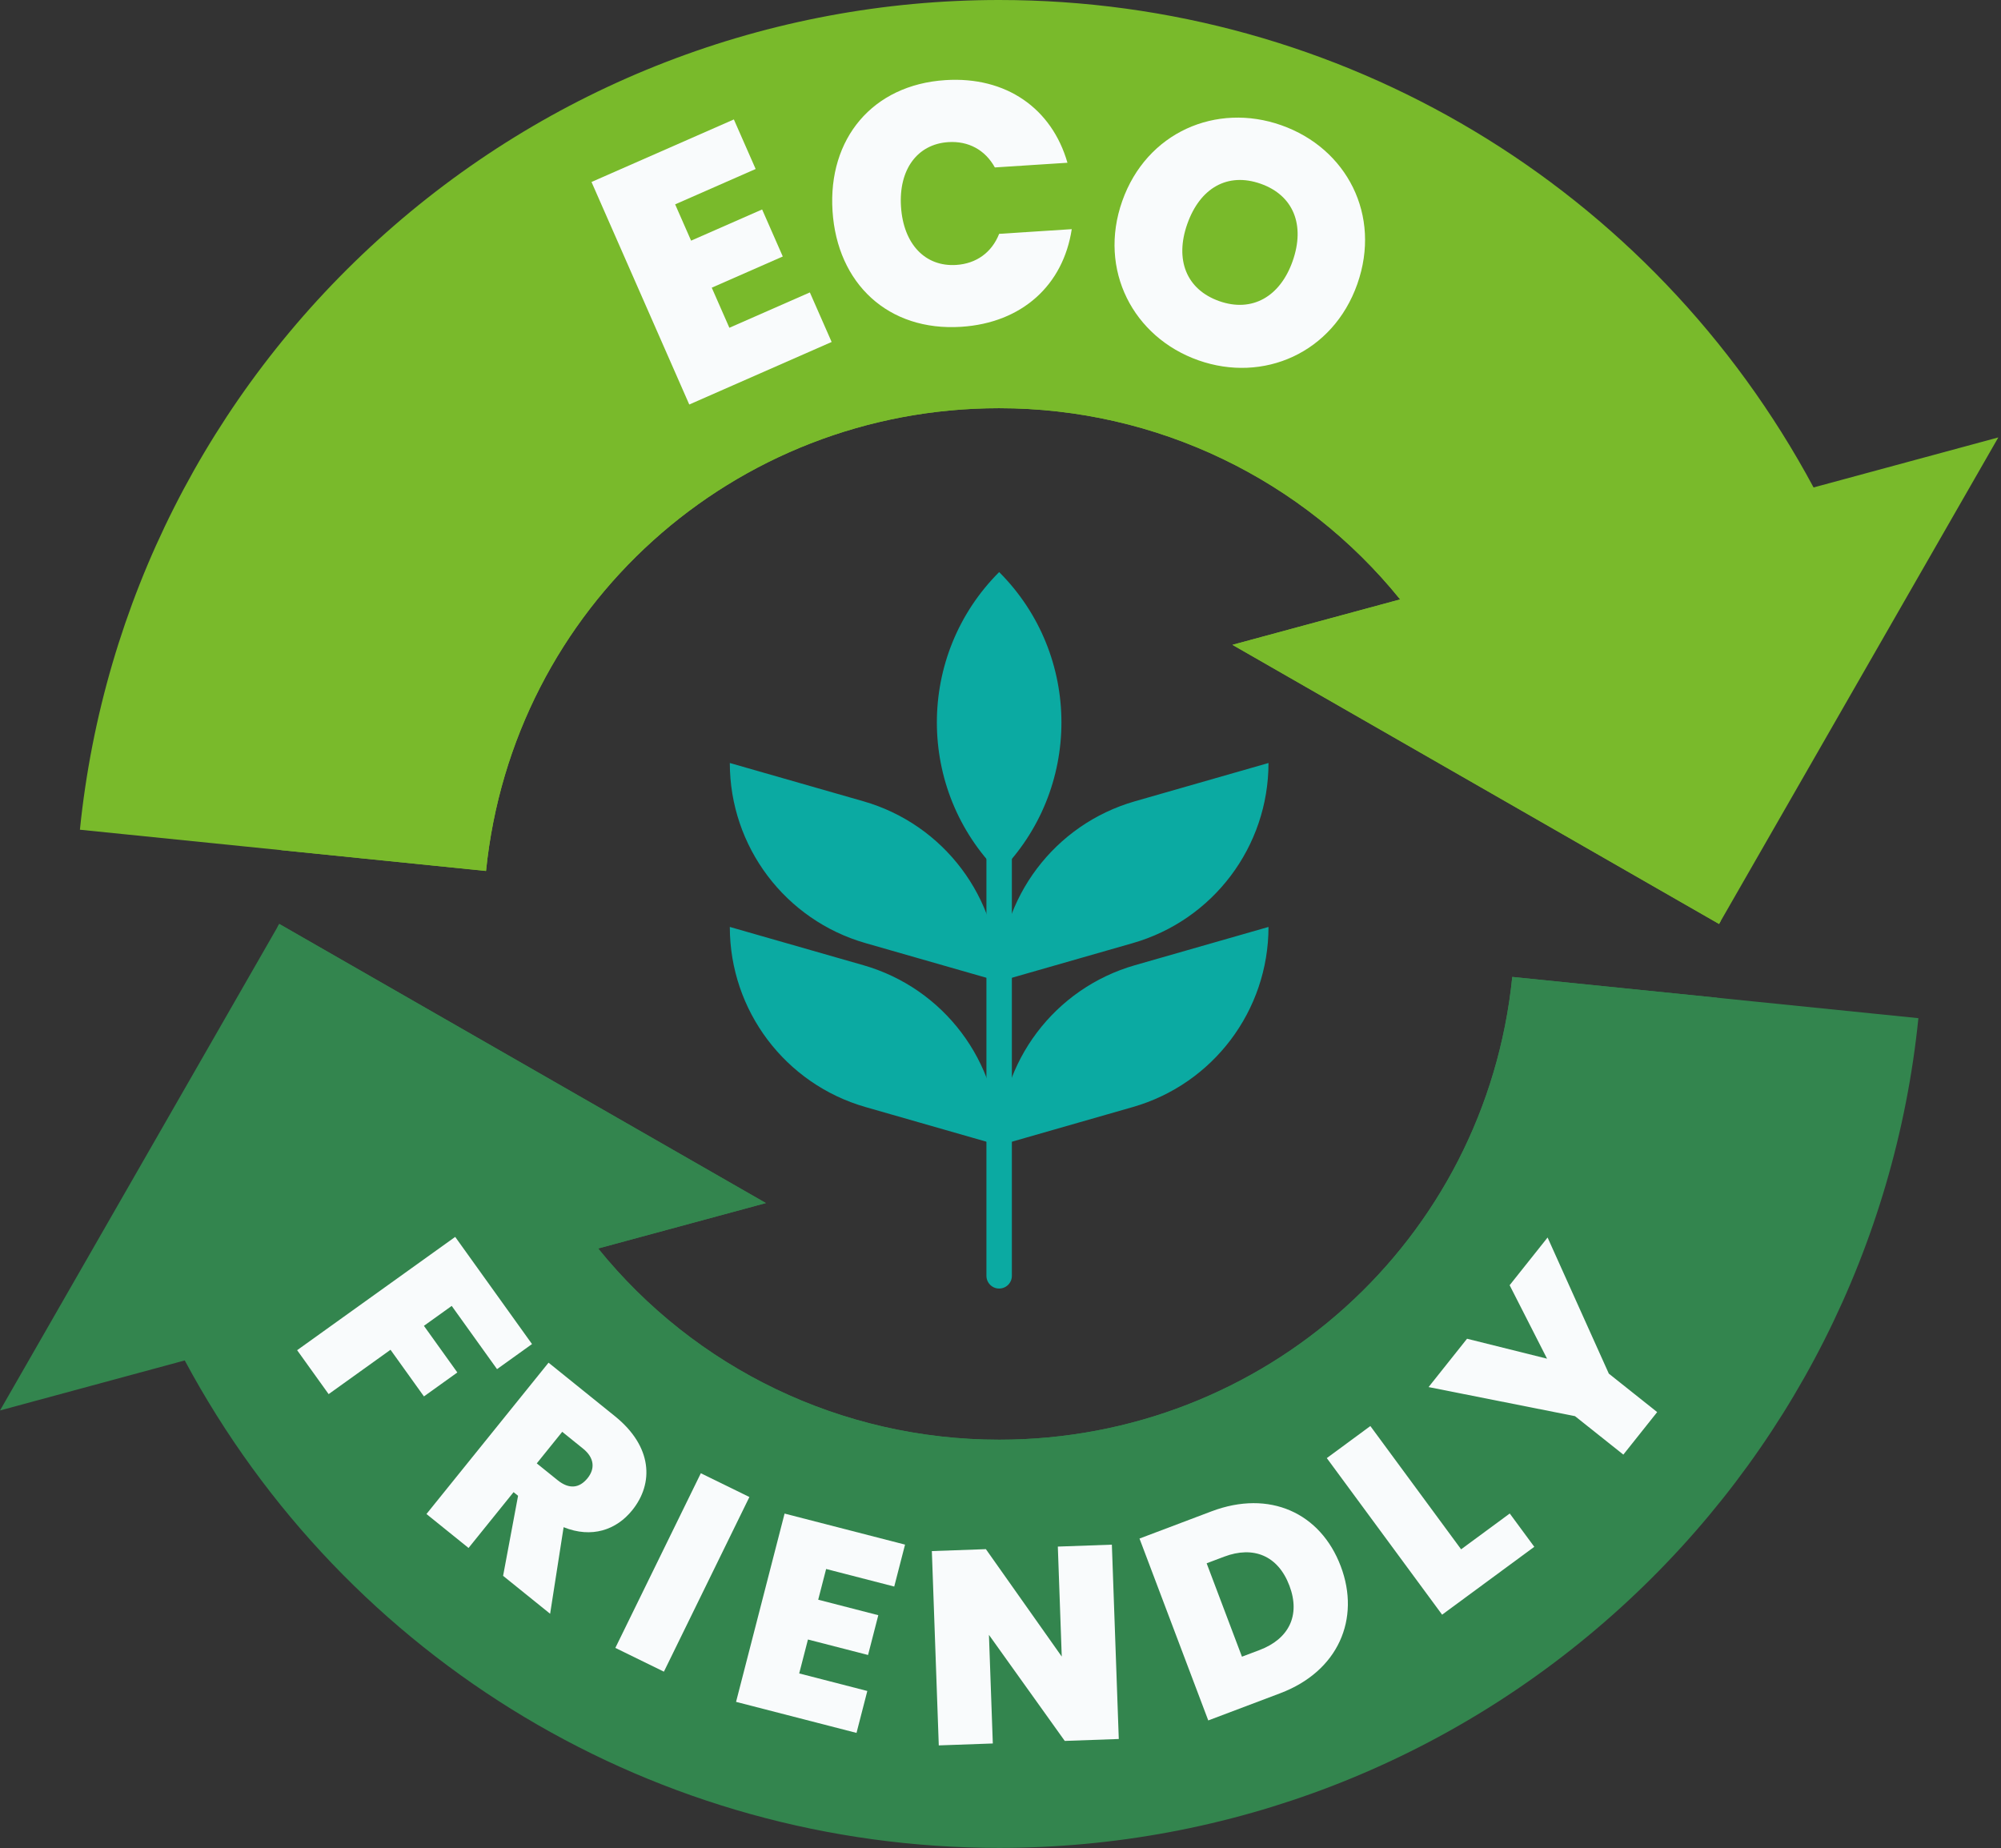 <?xml version="1.0" encoding="UTF-8" standalone="no"?><!DOCTYPE svg PUBLIC "-//W3C//DTD SVG 1.1//EN" "http://www.w3.org/Graphics/SVG/1.1/DTD/svg11.dtd"><svg width="100%" height="100%" viewBox="0 0 655 605" version="1.1" xmlns="http://www.w3.org/2000/svg" xmlns:xlink="http://www.w3.org/1999/xlink" xml:space="preserve" xmlns:serif="http://www.serif.com/" style="fill-rule:evenodd;clip-rule:evenodd;stroke-linecap:round;stroke-miterlimit:2;"><rect x="0" y="0" width="655" height="605" fill="#333333" stroke="none"/><path d="M327.058,133.625c51.696,0 99.554,23.367 131.263,62.596l-54.9,14.867l159.287,91.375l91.413,-159.267l-60.471,16.375c-52.854,-98.496 -154.7,-159.571 -266.592,-159.571c-75.396,0 -147.625,27.908 -203.383,78.587c-55.354,50.313 -89.988,118.863 -97.517,193.03l132.938,13.5c8.771,-86.367 80.979,-151.492 167.962,-151.492Z" style="fill:#79ba2b;fill-rule:nonzero;"/><path d="M327.058,471.3c-51.691,-0 -99.55,-23.367 -131.262,-62.6l54.904,-14.867l-159.292,-91.37l-91.408,159.266l60.471,-16.379c52.854,98.496 154.7,159.571 266.587,159.571c75.396,-0 147.625,-27.908 203.384,-78.588c55.358,-50.312 89.987,-118.862 97.52,-193.029l-132.941,-13.5c-8.771,86.367 -80.979,151.496 -167.963,151.496Z" style="fill:#33854e;fill-rule:nonzero;"/><path d="M327.058,66.25c-122.3,-0 -222.896,92.95 -234.991,212.058l67.029,6.809c8.771,-86.367 80.979,-151.492 167.962,-151.492c51.696,0 99.554,23.367 131.263,62.596l-54.9,14.867l159.287,91.375l0.538,-0.942c-0.504,-130.021 -106.046,-235.271 -236.188,-235.271Z" style="fill:#79ba2b;fill-rule:nonzero;"/><path d="M495.021,319.804c-8.771,86.367 -80.979,151.496 -167.963,151.496c-51.691,-0 -99.55,-23.367 -131.262,-62.6l54.904,-14.867l-159.292,-91.37l-0.537,0.937c0.508,130.021 106.046,235.271 236.187,235.271c122.304,-0 222.896,-92.95 234.992,-212.059l-67.029,-6.808Z" style="fill:#33854e;fill-rule:nonzero;"/><path d="M97.262,441.996l10.313,14.383l20.254,-14.521l10.942,15.267l10.933,-7.837l-10.942,-15.267l9.1,-6.521l14.834,20.696l11.45,-8.208l-25.146,-35.08l-51.738,37.088Z" style="fill:#f9fbfc;fill-rule:nonzero;"/><path d="M192.337,483.883c-2.72,3.371 -6.091,3.667 -9.816,0.663l-6.817,-5.496l8.333,-10.333l6.817,5.5c3.725,3.004 3.979,6.571 1.483,9.666Zm-12.779,-37.8l-39.962,49.542l13.775,11.113l14.737,-18.271l1.475,1.187l-4.9,26.209l15.392,12.416l4.417,-28.341c9.191,3.704 17.241,0.916 22.454,-5.55c7.146,-8.855 6.629,-20.871 -5.671,-30.792l-21.717,-17.513Z" style="fill:#f9fbfc;fill-rule:nonzero;"/><path d="M201.425,539.454l15.896,7.779l27.983,-57.175l-15.896,-7.779l-27.983,57.175Z" style="fill:#f9fbfc;fill-rule:nonzero;"/><path d="M296.254,505.642l-39.433,-10.159l-15.884,61.638l39.43,10.162l3.537,-13.725l-22.296,-5.745l2.863,-11.105l19.675,5.067l3.354,-13.025l-19.671,-5.071l2.592,-10.054l22.296,5.746l3.537,-13.729Z" style="fill:#f9fbfc;fill-rule:nonzero;"/><path d="M346.267,506.288l1.283,36.004l-24.833,-35.163l-17.688,0.629l2.267,63.613l17.687,-0.629l-1.266,-35.55l24.816,34.712l17.684,-0.629l-2.263,-63.617l-17.687,0.63Z" style="fill:#f9fbfc;fill-rule:nonzero;"/><path d="M396.562,494.754l-23.562,8.904l22.508,59.542l23.563,-8.904c19.004,-7.183 26.325,-24.333 19.812,-41.563c-6.608,-17.483 -23.316,-25.162 -42.321,-17.979Zm9.976,47.579l-11.559,-30.575l5.746,-2.171c9.542,-3.604 17.617,-0.383 21.35,9.5c3.704,9.796 -0.25,17.467 -9.796,21.076l-5.741,2.17Z" style="fill:#f9fbfc;fill-rule:nonzero;"/><path d="M434.312,477.321l37.742,51.258l30.175,-22.216l-8.033,-10.905l-15.921,11.721l-29.708,-40.354l-14.255,10.496Z" style="fill:#f9fbfc;fill-rule:nonzero;"/><path d="M515.554,463.588l15.825,12.591l11.075,-13.917l-15.825,-12.591l-20.046,-44.563l-12.425,15.613l12.25,24.054l-26.191,-6.529l-12.592,15.825l47.929,9.517Z" style="fill:#f9fbfc;fill-rule:nonzero;"/><path d="M240.221,39.1l-46.6,20.471l32,72.85l46.604,-20.475l-7.129,-16.221l-26.346,11.575l-5.767,-13.125l23.25,-10.212l-6.762,-15.396l-23.25,10.212l-5.221,-11.883l26.35,-11.575l-7.129,-16.221Z" style="fill:#f9fbfc;fill-rule:nonzero;"/><path d="M272.517,69.1c1.533,23.767 18.262,39.425 42.141,37.883c19.934,-1.287 33.384,-13.691 36.163,-31.966l-23.763,1.533c-2.433,6.15 -7.516,9.758 -14.046,10.179c-10.137,0.658 -17.291,-6.8 -18.083,-19.075c-0.787,-12.162 5.35,-20.475 15.488,-21.129c6.529,-0.425 12.033,2.5 15.237,8.287l23.763,-1.533c-5.105,-17.766 -20.038,-28.337 -39.975,-27.05c-23.875,1.542 -38.455,19.221 -36.925,42.871Z" style="fill:#f9fbfc;fill-rule:nonzero;"/><path d="M444.296,92.988c7.966,-22.563 -3.463,-44.434 -24.854,-51.984c-21.288,-7.517 -44.125,2.254 -52.092,24.817c-7.967,22.558 3.637,44.612 24.925,52.125c21.283,7.516 44.054,-2.4 52.021,-24.958Zm-55.659,-19.655c4.171,-11.812 13.184,-17.008 24.042,-13.175c10.746,3.796 14.608,13.538 10.438,25.35c-4.096,11.6 -13.255,16.863 -24.005,13.071c-10.854,-3.833 -14.57,-13.646 -10.475,-25.246Z" style="fill:#f9fbfc;fill-rule:nonzero;"/><path d="M282.617,315.971l-43.721,-12.529c-0,27.37 18.133,51.429 44.441,58.966l43.721,12.534c0,-27.371 -18.129,-51.429 -44.441,-58.971Zm44.441,58.971l43.721,-12.534c26.313,-7.537 44.446,-31.596 44.446,-58.966l-43.721,12.529c-26.312,7.542 -44.446,31.6 -44.446,58.971Zm88.167,-125.167l-43.721,12.529c-26.312,7.542 -44.446,31.6 -44.446,58.971l43.721,-12.533c26.313,-7.538 44.446,-31.596 44.446,-58.967Zm-88.167,-62.504c-27.183,27.183 -27.183,71.254 0,98.437c27.184,-27.183 27.184,-71.254 0,-98.437Zm-43.721,121.471l43.721,12.533c0,-27.371 -18.129,-51.429 -44.441,-58.971l-43.721,-12.529c-0,27.371 18.133,51.429 44.441,58.967Z" style="fill:#0baaa2;fill-rule:nonzero;"/><path d="M327.058,257.171l0,160.479" style="fill:none;stroke:#0baaa2;stroke-width:8.33px;"/></svg>